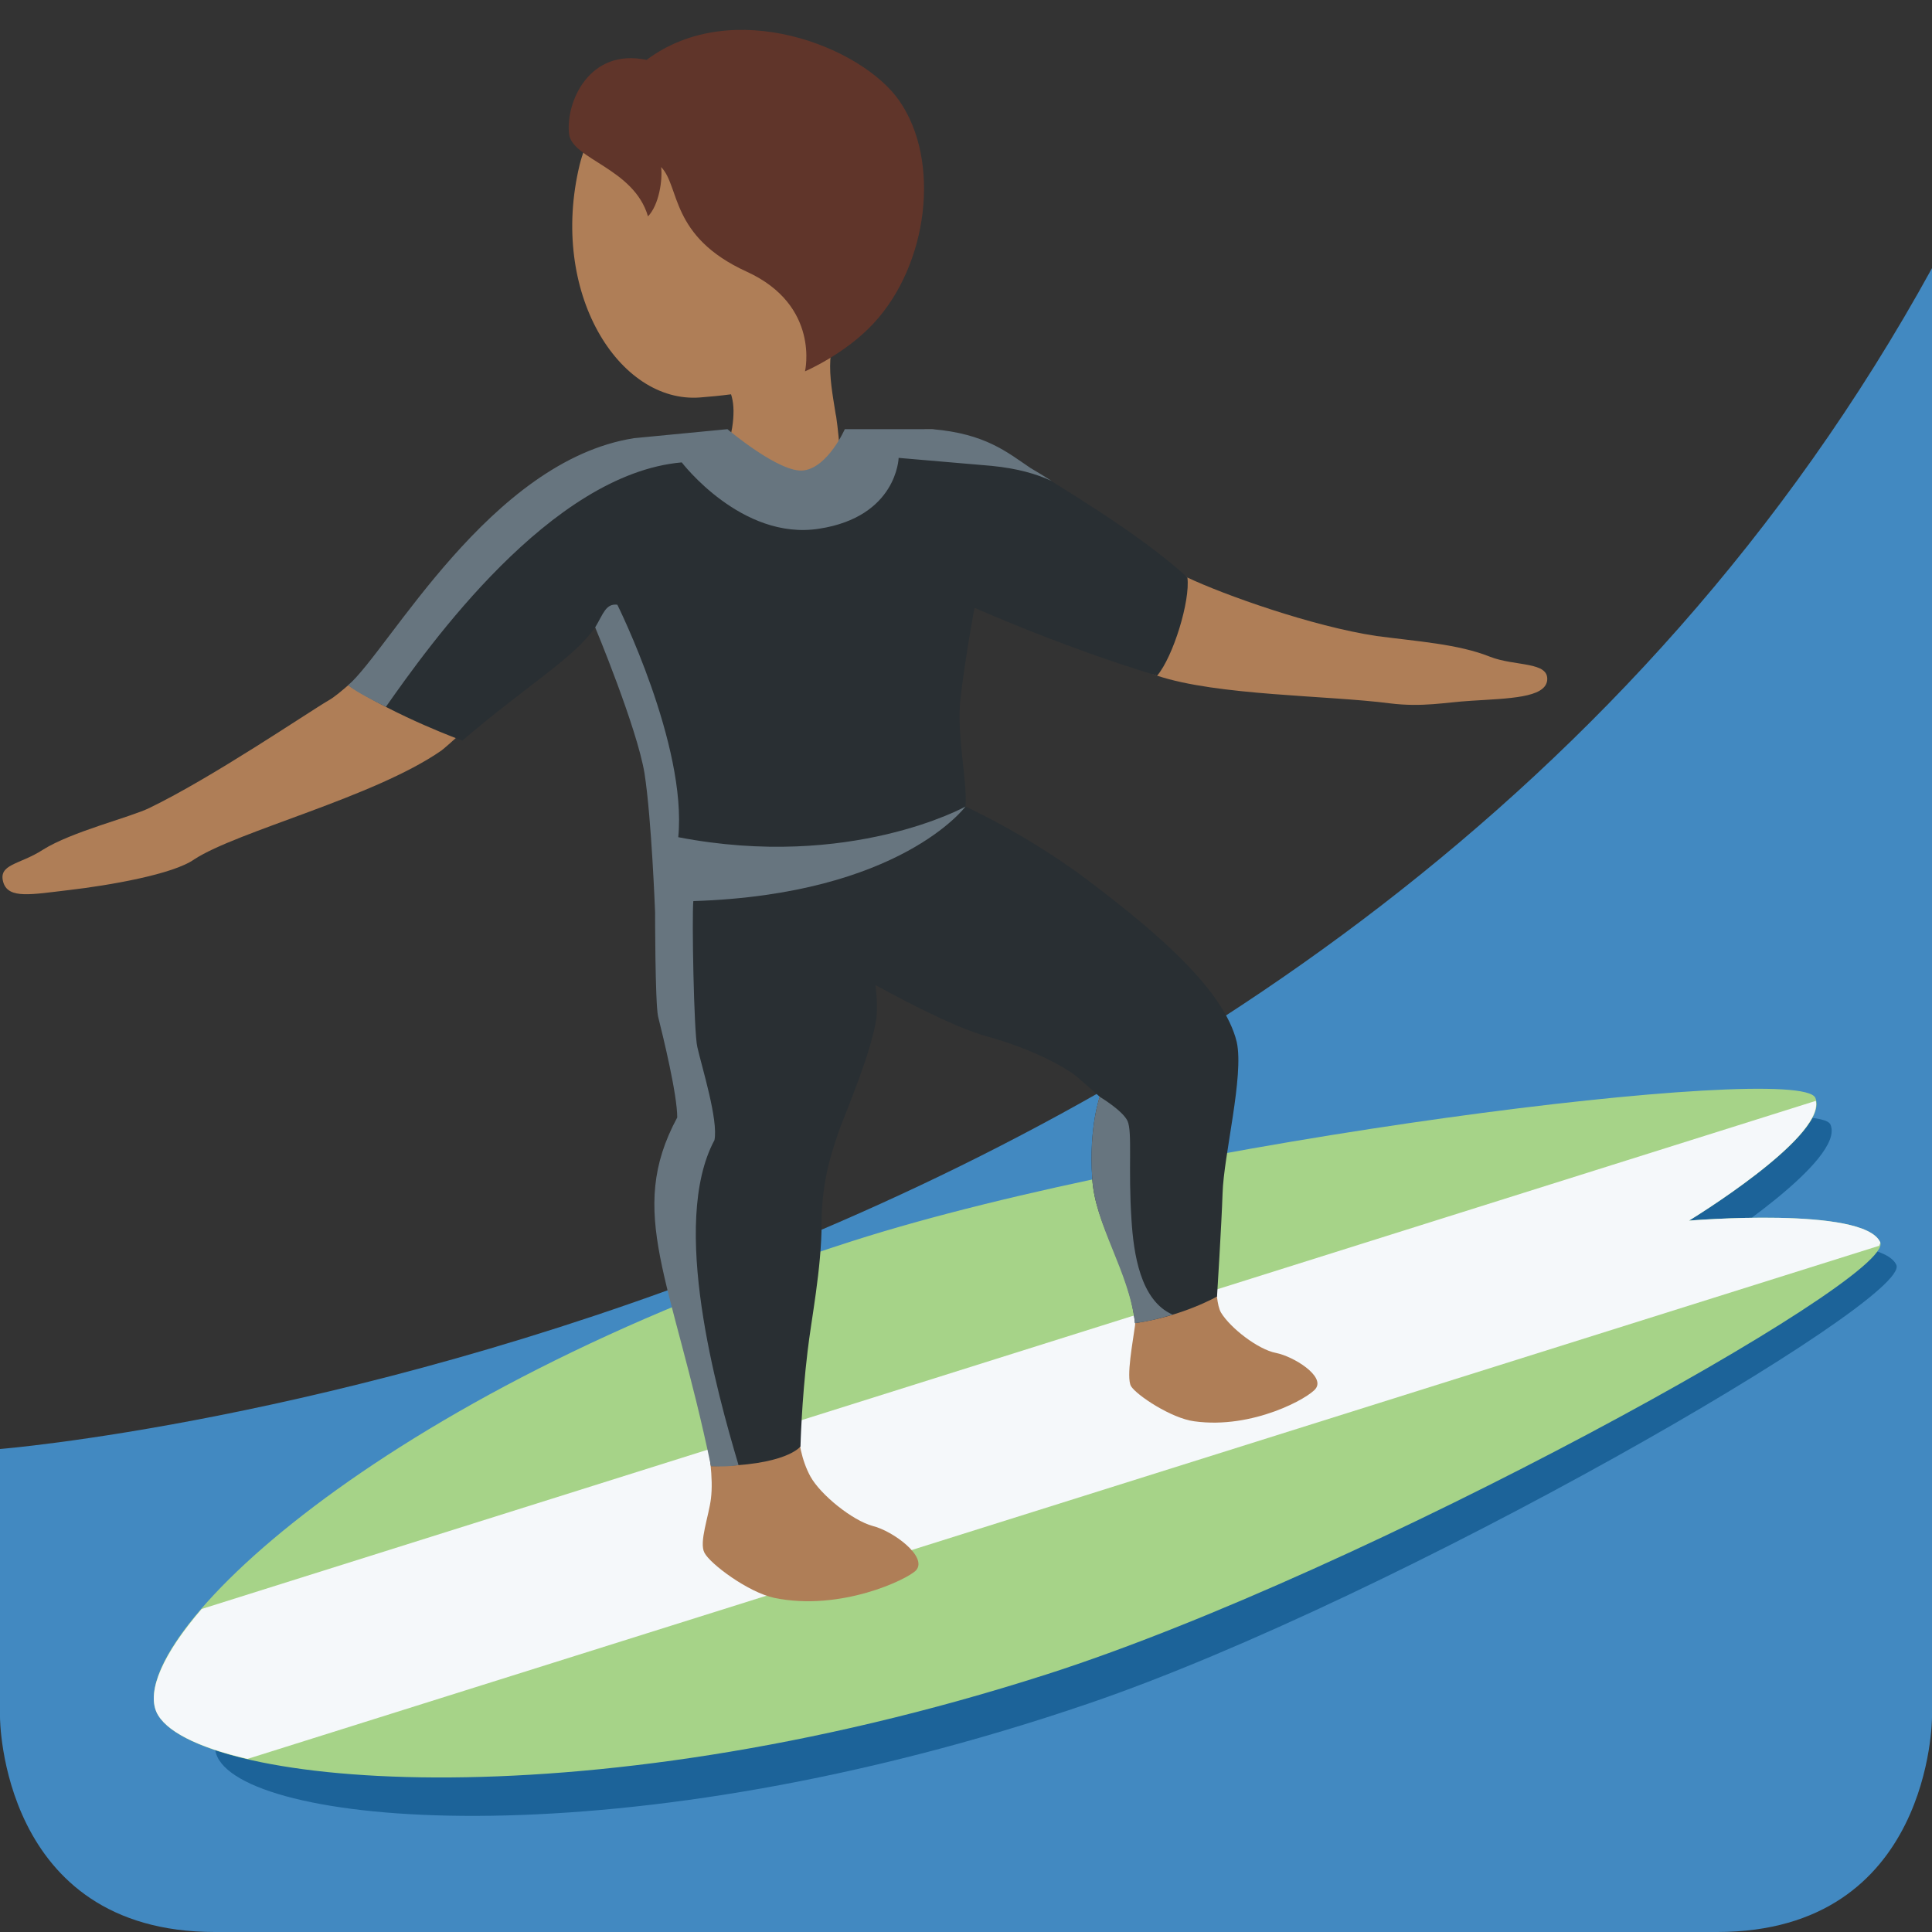 <?xml version="1.0" encoding="UTF-8"?>
<svg xmlns="http://www.w3.org/2000/svg" xmlns:xlink="http://www.w3.org/1999/xlink" width="15pt" height="15pt" viewBox="0 0 15 15" version="1.1">
<rect x="0" y="0" width="15" height="15" fill="#333333" stroke="none"/>
<g id="surface1">
<path style=" stroke:none;fill-rule:nonzero;fill:rgb(25.882%,53.725%,75.686%);fill-opacity:1;" d="M 15 2.082 L 15 13.332 C 15 13.332 15 15 13.332 15 L 1.668 15 C 0 15 0 13.332 0 13.332 L 0 11.25 C 0 11.25 10.418 10.418 15 2.082 Z M 15 2.082 "/>
<path style=" stroke:none;fill-rule:nonzero;fill:rgb(10.98%,38.824%,60%);fill-opacity:1;" d="M 13.27 9.684 C 13.27 9.684 14.336 9.004 14.211 8.73 C 14.082 8.457 9.301 9.145 6.906 9.961 C 3.312 11.191 1.43 13.098 1.688 13.641 C 1.945 14.184 4.855 14.453 8.449 13.227 C 10.844 12.41 14.852 10.09 14.723 9.82 C 14.594 9.547 13.27 9.684 13.27 9.684 Z M 13.27 9.684 "/>
<path style=" stroke:none;fill-rule:nonzero;fill:rgb(65.098%,82.745%,53.333%);fill-opacity:1;" d="M 13.113 9.477 C 13.113 9.477 14.219 8.805 14.094 8.523 C 13.965 8.242 9.074 8.848 6.613 9.637 C 2.922 10.82 0.965 12.73 1.215 13.293 C 1.469 13.852 4.434 14.184 8.125 13 C 10.59 12.211 14.723 9.926 14.598 9.645 C 14.473 9.363 13.113 9.477 13.113 9.477 Z M 13.113 9.477 "/>
<path style=" stroke:none;fill-rule:nonzero;fill:rgb(96.078%,97.255%,98.039%);fill-opacity:1;" d="M 13.113 9.477 C 13.113 9.477 14.16 8.84 14.098 8.547 L 1.566 12.492 C 1.266 12.84 1.141 13.125 1.215 13.293 C 1.281 13.438 1.531 13.566 1.922 13.656 L 14.59 9.672 C 14.59 9.664 14.602 9.652 14.598 9.645 C 14.473 9.363 13.113 9.477 13.113 9.477 Z M 13.113 9.477 "/>
<path style=" stroke:none;fill-rule:nonzero;fill:rgb(68.627%,49.412%,34.118%);fill-opacity:1;" d="M 6.215 0.547 C 5.609 0.281 4.672 0.57 4.5 1.281 C 4.262 2.27 4.805 3.133 5.434 3.086 C 6.094 3.035 6.504 2.902 6.793 2.234 C 7.082 1.566 6.824 0.809 6.215 0.547 Z M 6.215 0.547 "/>
<path style=" stroke:none;fill-rule:nonzero;fill:rgb(68.627%,49.412%,34.118%);fill-opacity:1;" d="M 6.613 2.402 C 7.547 1.379 5.379 1.41 5.379 1.41 C 4.973 1.41 5.23 2.102 5.027 2.465 C 4.887 2.719 5.438 2.875 5.438 2.875 C 5.438 2.875 5.691 2.879 5.695 3.188 L 5.695 3.191 C 5.695 3.27 5.684 3.363 5.641 3.488 C 5.438 4.102 6.258 4.508 6.461 3.895 C 6.543 3.652 6.52 3.434 6.492 3.234 L 6.488 3.215 C 6.441 2.918 6.383 2.656 6.613 2.402 Z M 6.613 2.402 "/>
<path style=" stroke:none;fill-rule:nonzero;fill:rgb(37.647%,20.784%,16.471%);fill-opacity:1;" d="M 6.984 0.785 C 6.695 0.363 5.688 -0.035 5.02 0.465 C 4.574 0.371 4.391 0.793 4.418 1.039 C 4.441 1.238 4.922 1.305 5.031 1.68 C 5.117 1.59 5.145 1.398 5.133 1.297 C 5.281 1.449 5.199 1.836 5.797 2.109 C 6.371 2.371 6.25 2.883 6.25 2.883 C 6.25 2.883 6.562 2.75 6.785 2.508 C 7.207 2.051 7.305 1.25 6.984 0.785 Z M 6.984 0.785 "/>
<path style=" stroke:none;fill-rule:nonzero;fill:rgb(68.627%,49.412%,34.118%);fill-opacity:1;" d="M 6.777 11.848 C 6.617 11.805 6.371 11.605 6.293 11.465 C 6.02 10.969 6.367 10.02 6.375 9.477 C 6.375 9.32 5.453 8.652 5.184 9.055 C 4.914 9.453 5.594 11.02 5.52 11.633 C 5.504 11.77 5.426 11.973 5.469 12.055 C 5.512 12.141 5.809 12.363 6.012 12.406 C 6.527 12.512 7.047 12.262 7.113 12.191 C 7.203 12.086 6.934 11.887 6.777 11.848 Z M 9.906 10.504 C 9.766 10.477 9.551 10.309 9.48 10.191 C 9.359 9.984 9.547 8.672 9.535 8.129 C 9.387 8.031 8.535 8.516 8.535 8.516 C 8.355 9.273 8.879 9.707 8.812 10.293 C 8.797 10.41 8.742 10.691 8.781 10.762 C 8.824 10.832 9.094 11.012 9.273 11.035 C 9.727 11.098 10.164 10.852 10.215 10.781 C 10.289 10.684 10.043 10.531 9.906 10.504 Z M 11.566 5.098 C 11.32 5 11.004 4.98 10.688 4.938 C 10.188 4.863 9.5 4.617 9.219 4.484 C 8.875 4.277 8.145 3.793 7.961 3.672 C 7.781 3.551 7.539 3.387 7.238 3.332 L 7.176 3.332 C 7.336 3.559 7.43 3.816 7.484 4.516 C 7.484 4.516 8.871 5.211 8.984 5.246 C 9.453 5.402 10.309 5.398 10.793 5.461 C 11.047 5.492 11.219 5.453 11.418 5.441 C 11.719 5.422 11.992 5.418 12.012 5.285 C 12.031 5.133 11.762 5.176 11.566 5.098 Z M 4.582 3.5 C 3.891 3.914 3.18 4.77 2.926 5.133 C 2.773 5.25 2.641 5.387 2.551 5.438 C 2.391 5.531 1.652 6.035 1.16 6.273 C 1.016 6.344 0.555 6.457 0.332 6.598 C 0.152 6.715 -0.02 6.707 0.027 6.855 C 0.07 6.98 0.242 6.945 0.539 6.91 C 0.84 6.875 1.344 6.789 1.508 6.672 C 1.844 6.453 2.902 6.191 3.426 5.828 C 3.516 5.762 4.418 4.926 4.582 4.684 C 4.809 4.055 4.699 3.621 4.582 3.5 Z M 4.582 3.5 "/>
<path style=" stroke:none;fill-rule:nonzero;fill:rgb(16.078%,18.431%,20%);fill-opacity:1;" d="M 9.602 8.09 C 9.504 7.684 8.977 7.238 8.484 6.863 C 7.996 6.488 7.496 6.262 7.496 6.262 C 7.512 6.059 7.426 5.723 7.457 5.422 C 7.5 5.066 7.566 4.719 7.566 4.719 C 7.566 4.719 8.246 5.023 8.984 5.246 C 9.109 5.098 9.242 4.664 9.219 4.484 C 8.84 4.133 8.184 3.754 8 3.633 C 7.82 3.512 7.652 3.367 7.238 3.332 L 6.559 3.332 C 6.559 3.332 6.516 3.691 6.246 3.715 C 5.973 3.742 5.648 3.332 5.648 3.332 L 4.922 3.402 C 4.004 3.543 3.254 4.664 2.926 5.133 C 2.773 5.25 2.773 5.25 2.703 5.32 C 3.09 5.57 3.59 5.75 3.59 5.75 C 4.086 5.324 4.457 5.109 4.621 4.871 C 4.621 4.871 4.898 5.434 5.004 5.863 C 5.109 6.293 5.086 7.082 5.086 7.082 C 5.086 7.082 5.086 7.781 5.109 7.891 C 5.148 8.047 5.258 8.496 5.258 8.676 C 5.258 8.676 5.004 9.234 5.133 9.711 C 5.301 10.348 5.5 11.156 5.52 11.383 C 6.105 11.383 6.215 11.23 6.215 11.23 C 6.215 11.23 6.223 10.883 6.27 10.492 C 6.297 10.254 6.379 9.848 6.379 9.496 C 6.379 9.141 6.473 8.902 6.523 8.754 C 6.578 8.609 6.773 8.148 6.805 7.898 C 6.812 7.832 6.809 7.742 6.797 7.648 C 7.02 7.77 7.418 7.98 7.664 8.047 C 8.02 8.145 8.289 8.293 8.379 8.375 C 8.473 8.457 8.539 8.516 8.539 8.516 C 8.539 8.516 8.453 8.746 8.48 9.148 C 8.5 9.512 8.766 9.84 8.812 10.273 C 9.184 10.219 9.449 10.066 9.449 10.066 C 9.449 10.066 9.484 9.508 9.492 9.266 C 9.5 8.973 9.66 8.352 9.602 8.09 Z M 9.602 8.09 "/>
<path style=" stroke:none;fill-rule:nonzero;fill:rgb(40.392%,45.882%,49.804%);fill-opacity:1;" d="M 2.996 5.488 C 3.328 5.016 4.273 3.68 5.293 3.59 C 5.293 3.59 5.758 4.199 6.359 4.105 C 6.965 4.012 6.977 3.555 6.977 3.555 L 7.699 3.617 C 7.902 3.637 8.047 3.68 8.164 3.734 C 8.098 3.691 8.039 3.656 8 3.633 C 7.82 3.512 7.652 3.367 7.238 3.332 L 6.559 3.332 C 6.559 3.332 6.43 3.625 6.242 3.652 C 6.059 3.68 5.648 3.332 5.648 3.332 L 4.922 3.402 C 3.805 3.578 3.02 5.047 2.703 5.32 C 2.75 5.363 2.895 5.438 2.996 5.488 Z M 2.996 5.488 "/>
<path style=" stroke:none;fill-rule:nonzero;fill:rgb(40.392%,45.882%,49.804%);fill-opacity:1;" d="M 5.734 11.375 C 5.566 10.809 5.199 9.5 5.547 8.852 C 5.578 8.695 5.449 8.285 5.414 8.129 C 5.387 8.02 5.371 7.113 5.383 6.996 C 6.992 6.945 7.496 6.262 7.496 6.262 C 7.496 6.262 6.605 6.758 5.266 6.5 C 5.336 5.785 4.793 4.695 4.793 4.695 C 4.703 4.684 4.684 4.766 4.621 4.871 C 4.621 4.871 4.945 5.648 5.004 6.004 C 5.059 6.359 5.086 7.082 5.086 7.082 C 5.086 7.082 5.086 7.781 5.109 7.891 C 5.148 8.047 5.258 8.496 5.258 8.676 C 4.859 9.418 5.215 9.918 5.52 11.383 C 5.59 11.387 5.66 11.387 5.734 11.375 Z M 8.785 9.473 C 8.758 9.074 8.793 8.789 8.754 8.703 C 8.715 8.621 8.539 8.516 8.539 8.516 C 8.539 8.516 8.453 8.746 8.48 9.148 C 8.5 9.512 8.766 9.871 8.812 10.273 C 8.941 10.254 8.98 10.242 9.105 10.207 C 8.852 10.098 8.801 9.727 8.785 9.473 Z M 8.785 9.473 "/>
</g>
</svg>
